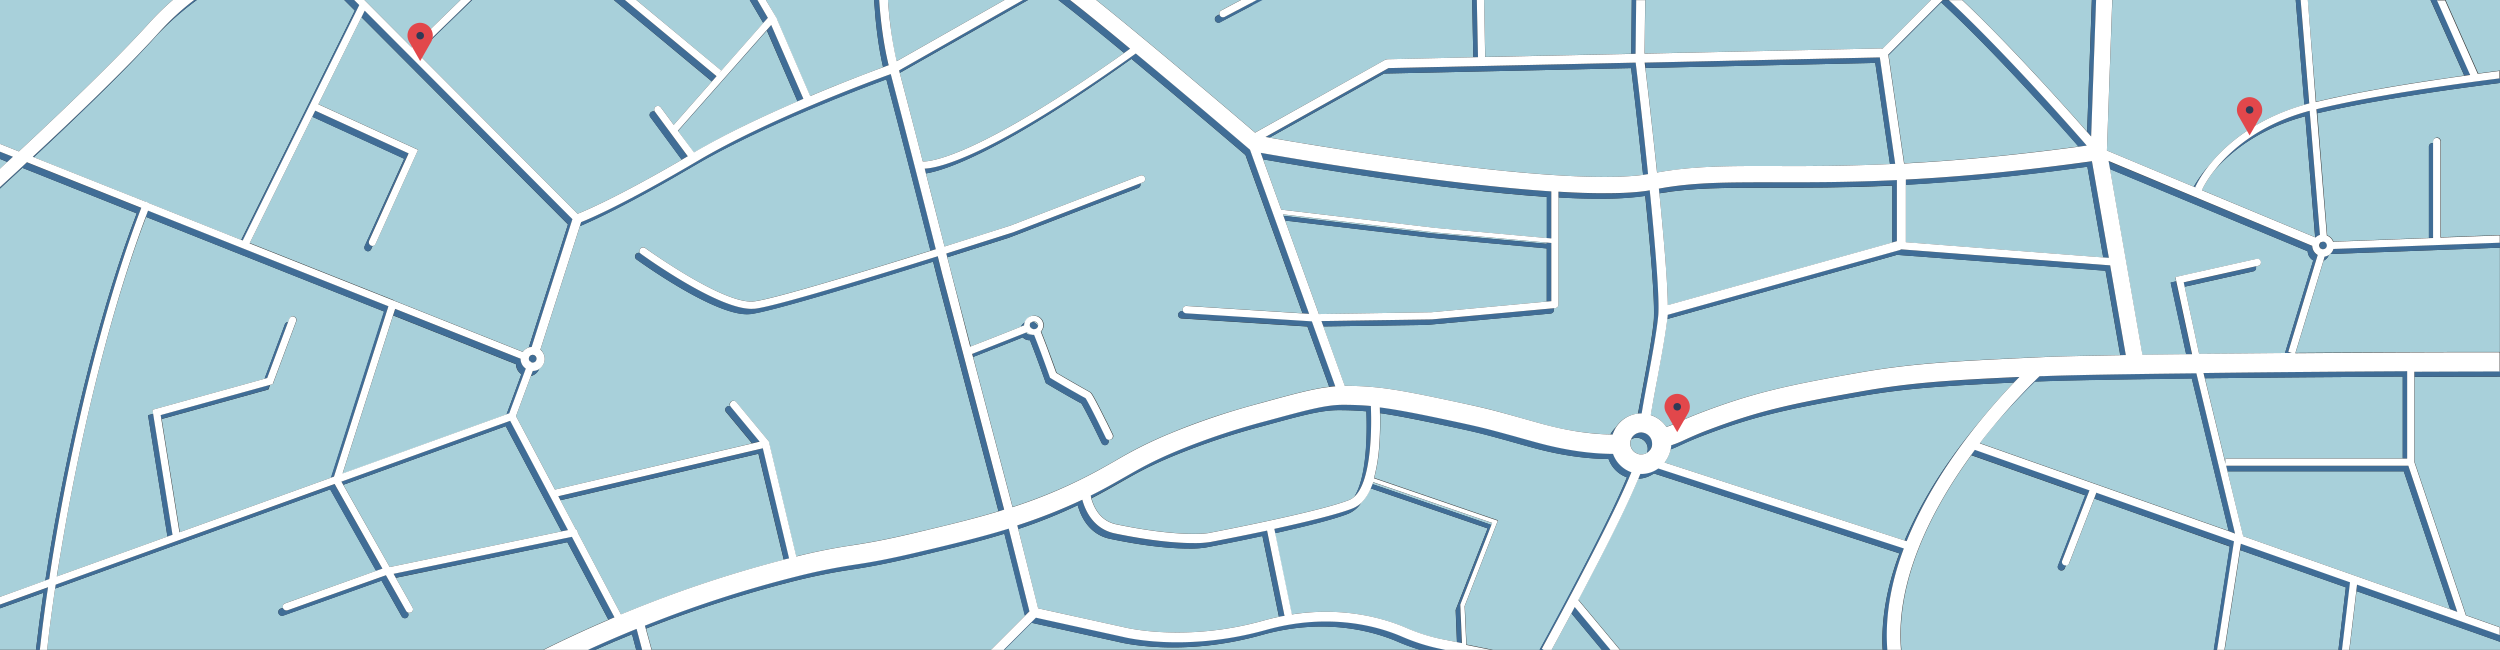 <svg id="Vrstva_1" data-name="Vrstva 1" xmlns="http://www.w3.org/2000/svg" viewBox="0 0 1920 499.1"><rect x="0" y="0" width="1920" height="499.1" fill="#333333" stroke="none"/><defs><style>.cls-1{fill:#a8d0da;}.cls-2{fill:#406d96;}.cls-3{fill:#fff;}.cls-4{fill:#e2474b;}.cls-5{fill:#2f3a56;}</style></defs><title>Kreslicí plátno 1</title><path class="cls-1" d="M1360.1,144.2c-34.6,0-60.3-.1-85.7,4.3,3.4,33.9,6.3,67.8,6.5,85.9l172.4-48.1V142.6C1415.8,144.3,1385.7,144.2,1360.1,144.2Z"/><path class="cls-1" d="M1490.8,1.8l-40.4,40.5a.37.37,0,0,0,.1.3l12,82.8c36.7-1.9,80.5-5.7,133.9-12.9C1570.2,82.8,1526.1,34.4,1490.8,1.8Z"/><path class="cls-1" d="M1456.6,195.7a4.18,4.18,0,0,1-1,.4L1280.4,245c-1.4,12.2-4.5,28.9-7.5,45.1-1.8,9.8-3.7,19.8-5.2,28.6a23.66,23.66,0,0,1,12,9.1c2.7-.9,4.9-1.9,6.7-2.6,7-3.2,13.4-5.9,19.4-8.2,39.3-15,64.9-20.8,122-30.9,42.8-7.5,77.6-9.1,140.7-11.9,11.5-.5,32.8-1,59.8-1.5L1617,207.9Z"/><path class="cls-1" d="M1770.4,89.3c-35.6,9.5-57.2,27.3-69.4,41.2a83,83,0,0,0-10,15.5l87,36.2Z"/><path class="cls-1" d="M1892.5,58,1866.6,0h-94.3l6.5,78.1C1811.9,70.1,1855.9,63.1,1892.5,58Z"/><path class="cls-1" d="M1684.8,143.4a103.07,103.07,0,0,1,11.9-16.5,107,107,0,0,1,8.2-9.2c11.8-12.1,32.4-28,64.9-37.2L1763.1,0H1622.3l-4.2,115.6Z"/><path class="cls-1" d="M33.4,455.2,0,467.2V499H27.6C29.2,485.2,31.1,470.6,33.4,455.2Z"/><path class="cls-1" d="M1772.3,193l-151.9-63.2,24.9,142.7c10.6-.1,21.9-.3,33.7-.4l-11.9-55,4.2-1-.7-3.2,5.4-1.3,56.8-12.7a2.77,2.77,0,1,1,1.2,5.4l-1.6.3c.1.2.1.3.2.5a2.76,2.76,0,0,1-2.1,3.3l-52.7,11.8,11.1,51.6,66-.6,21.7-71.2A8.57,8.57,0,0,1,1772.3,193Z"/><path class="cls-1" d="M1854.4,354.7,1894,472.5l26,9.2V289.3c-17,0-39.7.1-65.6.2Z"/><path class="cls-1" d="M1262.1,338a8.71,8.71,0,0,0-4.2-1.7,2.77,2.77,0,0,0-.9-.1,8.81,8.81,0,0,0-1.7.2c-.5.1-.9.3-1.3.4a5.39,5.39,0,0,0-1.3.7,7.65,7.65,0,0,0-.6,3,8.66,8.66,0,0,0,3.7,7,12.44,12.44,0,0,0,2,1,7.63,7.63,0,0,0,2.7.5,9.33,9.33,0,0,0,4.4-1.2,8.15,8.15,0,0,0,.6-3.1A8.52,8.52,0,0,0,1262.1,338Z"/><path class="cls-1" d="M1788.6,195.7a7.89,7.89,0,0,1-4.1,4.5L1763,271c60.6-.5,120.5-.8,156.9-.7V190.2l-130.6,4.9C1789.2,195.4,1788.9,195.5,1788.6,195.7Z"/><path class="cls-1" d="M1458.4,425.9l.3-.9-188.5-61.4a23.07,23.07,0,0,1-12.1,4.1c-5.2,12.5-14.4,32-30.1,62.6-5.4,10.4-10.8,20.8-15.8,30.2l32.1,38.5h201.5C1444.7,476,1448.9,451.5,1458.4,425.9Z"/><path class="cls-1" d="M457.1,499.1h31.5l-3.2-12C475.9,490.9,466.5,494.9,457.1,499.1Z"/><path class="cls-1" d="M435.7,416.4,304,443.8l12.8,22.7a2.79,2.79,0,0,1-1,3.8,3.53,3.53,0,0,1-1.4.3,3.08,3.08,0,0,1-1.3-.3l.2.4a2.79,2.79,0,0,1-1,3.8,3.53,3.53,0,0,1-1.4.3,2.69,2.69,0,0,1-2.4-1.4L293,445.9c-.1.1-.1.1-.3.1l-75.3,26.8a2.77,2.77,0,0,1-.9.1,2.8,2.8,0,0,1-2.6-1.9,2.71,2.71,0,0,1,1.7-3.6l1.8-.6a2.68,2.68,0,0,1,1.7-3.5l69.8-24.9-35.3-62.6L42.3,452c-2.4,16.5-4.5,32.3-6.1,47H417.3c16.4-8.2,33.1-15.9,49.9-23.1Z"/><path class="cls-1" d="M1249.5,366.6a23.18,23.18,0,0,1-14.1-14.1c-16.2-.1-35.9-2.5-59.1-8.9-6.5-1.8-12-3.3-16.5-4.6-21.5-6-24.9-6.9-49-12-23.3-4.9-38.3-7.9-50.8-9.7a252.75,252.75,0,0,1-.6,25.3,133.39,133.39,0,0,1-4,24.4l95.1,32.6L1125,465.2l1.3,29.8,20.4,4.1h35.8c5.1-9.2,20.7-37.8,36-67.7C1235.5,398.5,1244.6,378.6,1249.5,366.6Z"/><path class="cls-1" d="M771.4,409.9c-21.2,6.5-43.5,11.8-69.3,18-24.7,5.8-36.8,7.8-48.5,9.6a460,460,0,0,0-45.4,9.2,932.48,932.48,0,0,0-109.8,35.2c-.8.3-1.5.6-2.2.9l4.4,16.2H761.1l26.2-26.2Z"/><path class="cls-1" d="M968.9,487.7c-61.6,17.3-107.6,5.9-110.4,5.2l-66.3-14.6L771.5,499h319a161.94,161.94,0,0,1-16.8-6.1C1055.6,485.1,1017.8,473.9,968.9,487.7Z"/><path class="cls-1" d="M1191.6,499.1h38.6L1206.8,471C1199.6,484.3,1194,494.7,1191.6,499.1Z"/><polygon class="cls-1" points="1804.4 499.1 1920 499.1 1920 492.9 1809.8 454 1804.4 499.1"/><path class="cls-1" d="M1608.4,382.9l-19.1,49.3c-.1.2-.1.4-.3.6a2.68,2.68,0,0,1-2.3,1.2l-.9,2.4c-.1.2-.1.4-.3.6a2.8,2.8,0,0,1-3.3,1,2.73,2.73,0,0,1-1.6-3.6l20.9-53.9-87.6-30.9c-1.3,1.9-2.7,3.7-4,5.7-25.5,36.3-54.3,90.3-49.6,143.9h239.9l12.3-79.4Z"/><polygon class="cls-1" points="1720.5 422.5 1708.6 499.1 1795.9 499.1 1801.6 451.1 1720.5 422.5"/><path class="cls-1" d="M790.6,257.1a3.19,3.19,0,0,0,1.4-.3,7.53,7.53,0,0,1-3-1.8,5.36,5.36,0,0,0-1.1.5A3,3,0,0,0,790.6,257.1Z"/><path class="cls-1" d="M868.9,45.2c-99.8,71.3-142.4,85.4-157.8,88,5.6,21.7,10.7,41.8,14.3,56.1,28-8.8,49.2-15.6,50.7-16.1l99.5-38.3a2.79,2.79,0,1,1,2,5.2l-1.8.7a2.78,2.78,0,0,1-1.6,3.5l-99.7,38.4c-2.3.7-21.4,6.8-46.9,14.9,2.1,8.4,3.4,13.5,3.5,13.7l14.4,54.8c12.5-4.9,28.7-11.3,38.6-15.2a8.06,8.06,0,0,1,3.2-3.4,7.45,7.45,0,0,1,7-5.1,7.34,7.34,0,0,1,7.3,7.3,7.64,7.64,0,0,1-1.9,4.9c1.2,3.1,2.9,7.3,5.2,13.5,2.9,7.7,5.7,15.5,6.6,18.1,5.9,3.6,14.3,8.3,19.8,11.5,5.4,3,6.1,3.4,6.4,3.7.6.4,1.8,1.4,12.4,22.8a.1.1,0,0,1,.1.1l4.6,9.4a2.82,2.82,0,0,1-2.6,4,2.66,2.66,0,0,1-1.2-.3l.2.5a2.82,2.82,0,0,1-2.6,4,3,3,0,0,1-2.5-1.5l-4.6-9.4c-4.5-9.2-9.7-19.2-11-21.1-.8-.5-3.1-1.7-5.6-3.1-5.9-3.3-14.8-8.4-20.9-12.1l-.8-.5-.3-.9c-4.2-11.8-9-24.8-11.9-32h-.4a7.26,7.26,0,0,1-5.2-2.2c-5.8,2.4-16.9,6.7-38,15l30.3,115.2A390.47,390.47,0,0,0,830,368.1c11.1-5.5,18.9-10,26.5-14.3a308.84,308.84,0,0,1,43-21.4c29.3-12.2,53.7-18.9,69.9-23.3,24-6.6,38.8-10.6,51.4-12.1l-16.7-46.2-96.7-6.2a2.75,2.75,0,0,1,.3-5.5l1,.1a2.54,2.54,0,0,1-.4-1.7,2.85,2.85,0,0,1,2.9-2.6l89.1,5.7L956.5,119.1C955.4,118.1,910.9,80.1,868.9,45.2Z"/><path class="cls-1" d="M793.3,252.8a2.83,2.83,0,0,0-1.8-1.6l-.3-.1A3.2,3.2,0,0,0,793.3,252.8Z"/><path class="cls-1" d="M797.1,250.6a2.77,2.77,0,0,0,.1-.9v-.2c-1-2-1.6-2.2-2.3-2.4l-1.3-.4-.6.4A6.8,6.8,0,0,1,797.1,250.6Z"/><polygon class="cls-1" points="1187.9 187.3 1187.9 187.3 1187.9 186.3 1102.1 178.5 985.3 164.6 985.7 165.8 1099 179.2 1187.9 187.3"/><path class="cls-1" d="M857.4,402.6c49.4,10.3,70.5,6.8,70.8,6.7,8.8-1.7,86.1-16.6,108.3-25.5a12.37,12.37,0,0,0,3.7-2.4c9.3-14.5,10-46.8,9.2-65.5-6.9-.6-13.5-.9-21.1-.9h-.2c-13.6,0-28.6,4.1-58.4,12.3A542.28,542.28,0,0,0,901.6,350c-19.8,8.2-29.7,14-41.3,20.6-6.5,3.7-13.2,7.6-22,12.1C840.3,390.1,845.3,400.1,857.4,402.6Z"/><path class="cls-1" d="M1444,37.2a5.84,5.84,0,0,1,1.9.2L1483,0H1263.6l-.5,41.1Z"/><path class="cls-1" d="M1603.1,128c-55.7,7.7-101.3,11.8-139.4,13.9v44.2l151.6,11.7Z"/><path class="cls-1" d="M1062.9,56.5,975,105.7c43.8,7.7,221.3,37.3,286.9,28.6-4.3-41-8.7-78-9.2-82Z"/><path class="cls-1" d="M1262.5,292.9c3.1-16.7,6.3-33.9,7.5-46,1.3-12.8-2.3-54.8-6.5-96.5a230.38,230.38,0,0,1-34.8,2.2c-9.9,0-20.6-.3-31.8-1v82.2a2.74,2.74,0,0,1-2.5,2.8l-1,.1V238a2.74,2.74,0,0,1-2.5,2.8l-94.7,8.7h-.2l-79.7,1.2,16.4,45.6c26,.1,42.1,3.1,84.4,12.1,24.7,5.2,28,6.1,49.9,12.3,4.6,1.3,9.9,2.8,16.4,4.6a222.34,222.34,0,0,0,53.3,8.4,23.83,23.83,0,0,1,4.3-5.6,23.15,23.15,0,0,1,16.9-10.4C1259.4,310,1260.9,301.5,1262.5,292.9Z"/><path class="cls-1" d="M1903.3,56.4c5.9-.8,11.4-1.5,16.7-2.2V0h-41.8l25,56.2A.35.35,0,0,0,1903.3,56.4Z"/><path class="cls-1" d="M1545.2,38.1c23.2,24.3,44.9,48.5,57.7,63L1606.5,0h-99.4C1518.4,10.7,1531.1,23.5,1545.2,38.1Z"/><path class="cls-1" d="M1565.7,292.9c-1,.1-2,.1-2.9.1-5.8,5.6-18.1,17.9-32.2,34.6-3.3,4-6.7,8.3-10.1,12.7l191.1,67.4-28.3-117.1C1629.8,291.3,1584.4,292.1,1565.7,292.9Z"/><path class="cls-1" d="M1781.7,189.9c0,.1.1.1.1.2a2.55,2.55,0,0,0,1.5,1.2,2.7,2.7,0,0,0-.7-.8A4.7,4.7,0,0,0,1781.7,189.9Z"/><path class="cls-1" d="M1787.3,180.7a8.13,8.13,0,0,1,4.8,4.8l73.3-2.8V112.6a2.86,2.86,0,0,1,2.8-2.8,1.7,1.7,0,0,1,.7.1v-1.5a2.8,2.8,0,1,1,5.6,0v73.8l45.6-1.7V63.7c-38.7,4.9-97.8,13.3-140.4,23.3Z"/><path class="cls-1" d="M1693.4,290.5l15.9,65.6v-4h136V289.2C1798.5,289.5,1743.1,290,1693.4,290.5Z"/><polygon class="cls-1" points="1710.7 362 1722.7 411.8 1881.7 467.9 1846.1 362 1710.7 362"/><polygon class="cls-1" points="1187.9 190.8 1098.6 182.6 987 169.4 1012.9 241.2 1099.3 239.8 1187.9 231.6 1187.9 190.8"/><path class="cls-1" d="M39,419.6c16.3-95.8,40.3-188.8,66-255.7l-87.8-35C10.7,135,4.8,140.4,0,144.8V458.4l34.8-12.5C36.1,437.3,37.5,428.6,39,419.6Z"/><path class="cls-1" d="M1522.8,320.7c8.9-10.8,17.2-19.9,23.9-26.9-54.6,2.5-83.7,4.5-119.8,10.8-57,10-80.9,15.5-119.4,30.1-5.7,2.2-11.8,4.7-18.5,7.9-1.6.7-3.6,1.6-6,2.5a24.1,24.1,0,0,1-4.7,10.1l184.4,59.9a338.73,338.73,0,0,1,35.1-62C1506.3,341,1514.9,330.2,1522.8,320.7Z"/><path class="cls-1" d="M0,122.1v7.5c1.8-1.6,3.7-3.4,5.7-5.2Z"/><path class="cls-1" d="M115.2,17A190.14,190.14,0,0,1,132.7,0H0V110.5l14.5,5.8C44.6,88.3,89,46.1,115.2,17Z"/><polygon class="cls-1" points="353.7 0 279.9 0 316.2 36.4 353.7 0"/><polygon class="cls-1" points="552.1 56.4 586.2 17.7 575.8 0 488.7 0 553.9 54.2 552.1 56.4"/><polygon class="cls-1" points="1252.8 41.3 1253.2 0 1139.8 0 1140.7 43.7 1252.8 41.3"/><path class="cls-1" d="M771.4,0H681.9c1.2,16.2,3.2,32.4,6.7,47Z"/><path class="cls-1" d="M1263.7,52.2c1.5,12.5,5.3,45.1,9,80.3,27.6-5.1,55.7-5.1,90.9-5,24.3.1,52.8.1,87.9-1.5l-11.3-77.7Z"/><path class="cls-1" d="M925.9,420.5a78.12,78.12,0,0,1-12.8.8c-11.6,0-31.3-1.3-60.7-7.5-14.9-3.1-21.9-15.5-24.7-25.8A385.26,385.26,0,0,1,782,406.3l15.2,60.9,66.3,14.6c.5.1,46.6,11.7,106.8-5.2,4-1.1,8-2.1,11.9-2.9l-12.7-62.1C949.9,415.9,932.2,419.3,925.9,420.5Z"/><path class="cls-1" d="M612.5,77.9,588.9,23.4l-68.2,77.2,12.2,16.6C557.3,102.8,586.4,89.1,612.5,77.9Z"/><path class="cls-1" d="M302.7,230.8a4.88,4.88,0,0,1,.7.3l98.2,39.1a9.06,9.06,0,0,1,4.5-3.4l30.1-94.4L277.6,13.2,244.5,80l76.6,35-32.6,72.1a2.86,2.86,0,0,1-2.3,1.7l-1.1,2.5a2.83,2.83,0,0,1-2.5,1.7,2.28,2.28,0,0,1-1.1-.3,2.83,2.83,0,0,1-1.4-3.7l30.3-67.1L239.8,89.6l-48,97,110.6,43.9C302.5,230.7,302.5,230.7,302.7,230.8Z"/><path class="cls-1" d="M418.1,273.6a9.27,9.27,0,0,1-4,9.7,10.93,10.93,0,0,1-.8,1.5,9.1,9.1,0,0,1-5.6,4l-11.4,30.8L426.2,376l151.3-35.5-19.9-24a2.81,2.81,0,0,1,.3-3.9,2.74,2.74,0,0,1,3.1-.3,2.73,2.73,0,0,1,.4-3.9,2.81,2.81,0,0,1,3.9.3l25,30.2,21.1,88.4c21-5.1,31.8-6.8,43.1-8.6,11.5-1.8,23.3-3.7,47.4-9.4,24.7-5.8,45.4-10.8,64.9-16.7L720.7,217.1c-.1-.2-1.6-6.3-4.1-16.2-52.9,16.6-125.1,38.6-140.5,40.3a21.75,21.75,0,0,1-2.6.1c-26.4,0-82.2-40.3-84.7-42.1a2.74,2.74,0,0,1-.6-3.9,2.78,2.78,0,0,1,3.6-.8,2.85,2.85,0,0,1-.1-3.4,2.74,2.74,0,0,1,3.9-.6c.6.5,60.3,43.6,83.4,40.9,14.4-1.6,83.2-22.5,135.6-38.9-8.1-32-22.6-88.8-33.9-131.6-17.3,6.3-94.6,35-148.3,66.7-50.4,29.7-77.4,42-87,46l-30.3,94.7A10.82,10.82,0,0,1,418.1,273.6Z"/><path class="cls-1" d="M596.5,14.6l25.6,59.2c24.6-10.4,45.7-18.3,56.1-22.2-3.7-16.1-5.8-33.9-6.9-51.6H588.2l8.4,14.4Z"/><path class="cls-1" d="M1053.9,371.8l91.5,31.4.6-1.5-91.6-31.3A5.78,5.78,0,0,0,1053.9,371.8Z"/><polygon class="cls-1" points="263.7 372.3 299.3 435.5 431.2 408.1 388.4 327.3 263.7 372.3"/><path class="cls-1" d="M396.5,281.7a12.25,12.25,0,0,1-.2-1.9l-94.4-37.5L263.1,363.8,389,318.3l11.4-30.9A9.28,9.28,0,0,1,396.5,281.7Z"/><path class="cls-1" d="M443.6,164.2c5.7-2.3,30.6-12.8,80-41.5L499.5,90a2.66,2.66,0,0,1,.6-3.9,2.79,2.79,0,0,1,2.9-.3h0a2.79,2.79,0,0,1,4.5-3.3l9.9,13.4,29.3-33.3L471.4,0H362.6l-42,40.8Z"/><path class="cls-1" d="M708.7,124c1.9.1,11-.2,32.5-9.5,21.3-9.2,59.5-29.5,122.1-73.8C844,24.6,825.6,9.8,812.8,0H789.5L691,56C696.5,76.9,702.8,101,708.7,124Z"/><path class="cls-1" d="M113.7,318.9l4-1.1-.5-3.1,86-23.8,15.6-41.8a2.71,2.71,0,0,1,2.6-1.8l.9-2.4a2.79,2.79,0,1,1,5.2,2l-17.9,48-2.1.6-1.3,3.6-82,22.7,13.9,86.9,116.3-41.9,40.7-127.5L112.2,166.6C87,232.8,63.9,323.2,48,416.4c-1.5,8.9-3,17.7-4.3,26.3l84.9-30.6Z"/><path class="cls-1" d="M582.4,348.5l-152,35.7,11.9,22.4a2.53,2.53,0,0,1,1.4,1.9,2,2,0,0,1,.1.8l33.1,62.6c6.4-2.6,12.9-5.3,19.4-7.8a918.53,918.53,0,0,1,105.6-34.2l-20.1-84.1Z"/><path class="cls-1" d="M406.4,276.8a3.05,3.05,0,0,0,1.9,1.6A3.33,3.33,0,0,0,406.4,276.8Z"/><path class="cls-1" d="M119.4,28.2C95.2,55.1,55.7,93,25.9,120.8l86.2,34.3a3.55,3.55,0,0,1,1,.2,2.36,2.36,0,0,1,.9.6l71.2,28.4L272.5,8.1,264.4,0H151.1A222.39,222.39,0,0,0,119.4,28.2Z"/><path class="cls-1" d="M1142.5,405.8,1052.6,375a34.4,34.4,0,0,1-7.2,11.1,21.8,21.8,0,0,1-9.9,8.4c-11,4.4-34,10-56.4,15l12.8,62.4c40.5-6.3,71.7,3.3,87.9,10.3a131,131,0,0,0,27.1,8.6l12,2.4-1-24.7Z"/><path class="cls-1" d="M970.1,122.4,984,161l118.5,14.1,85.5,7.8V151.3C1107.9,145.8,1003.7,128.3,970.1,122.4Z"/><polygon class="cls-1" points="1122.6 494 1122.7 494 1121.6 469 1121.5 469.3 1122.6 494"/><path class="cls-1" d="M1063.1,46.3a5.21,5.21,0,0,1,3-.8l65.4-1.5-.9-44H965l-4.1,2.2.8,1.9L937,17.1a2.08,2.08,0,0,1-1.3.3,2.51,2.51,0,0,1-2.4-1.5,2.83,2.83,0,0,1,1.2-3.8l2.1-1.1A2.82,2.82,0,0,1,938,7.9l15.1-8H841.9c41.3,33.1,104.9,87.2,122,101.9Z"/><path class="cls-2" d="M27.6,499.1h3c1.7-15,3.7-31.1,6.3-48L0,464.3v2.9l33.4-12C31.1,470.6,29.2,485.2,27.6,499.1Z"/><path class="cls-2" d="M901.5,350a542.28,542.28,0,0,1,68.1-22.7c29.8-8.1,44.8-12.3,58.4-12.3h.2c7.6,0,14.2.3,21.1.9.8,18.7,0,51-9.2,65.5,12.5-11.2,13.6-48.8,12.7-69.7-6.9-.6-13.5-.9-21.1-.9h-.2c-13.6,0-28.6,4.1-58.4,12.3A542.28,542.28,0,0,0,905,345.8c-19.8,8.2-29.7,14-41.3,20.6-7.5,4.2-15.1,8.7-26,14.1.2.7.3,1.4.5,2.1,8.9-4.5,15.5-8.4,22-12.1C871.8,364,881.7,358.2,901.5,350Z"/><path class="cls-2" d="M1615.3,197.8l4.3.3-13-74.2c-57.5,7.9-104,12-142.9,14.1v4c38.2-2.1,83.7-6.2,139.4-13.9Z"/><path class="cls-2" d="M904.8,241.6a2.66,2.66,0,0,0,2.6,2.9l96.7,6.2,16.7,46.2c1.6-.2,3.2-.4,4.8-.5l-18-49.9-96.7-6.2a2.33,2.33,0,0,1-2.1-1.3l-1-.1A3,3,0,0,0,904.8,241.6Z"/><path class="cls-2" d="M1187.9,151.2v31.6l3.5.3V147c-84.8-5.6-197-25-223.1-29.7l1.8,5.1C1003.7,128.3,1107.9,145.8,1187.9,151.2Z"/><path class="cls-2" d="M1062.9,56.5l189.8-4.2c.5,4,4.9,41,9.2,82l3.9-.6c-4.4-42.4-9.1-81.5-9.5-85.6l-189.8,4.2L972,105.2c.9.2,1.9.3,3,.5Z"/><path class="cls-2" d="M790.6,261.3h.4c2.9,7.2,7.7,20.1,11.9,32l.3.9.8.5c6.1,3.7,15,8.8,20.9,12.1,2.4,1.4,4.7,2.6,5.6,3.1,1.3,1.9,6.5,11.9,11,21.1l4.6,9.4a2.75,2.75,0,0,0,2.5,1.5,3.45,3.45,0,0,0,1.3-.3,2.85,2.85,0,0,0,1.3-3.7l-.2-.5a3.74,3.74,0,0,1-1.3-1.2l-4.6-9.4c-4.5-9.2-9.7-19.2-11-21.1-.8-.5-3.1-1.7-5.6-3.1-5.9-3.3-14.8-8.4-20.9-12.1l-.8-.5-.3-.9c-4.2-11.8-9-24.8-11.9-32h-.4a7.61,7.61,0,0,1-2.1-.3,3.22,3.22,0,0,1-4.2-1.4c-6.5,2.6-18.6,7.4-41,16.2l.7,2.5c21-8.3,32.2-12.7,38-15A6.86,6.86,0,0,0,790.6,261.3Z"/><path class="cls-2" d="M939.3,13.3a2.61,2.61,0,0,1-2.4-1.5,1.45,1.45,0,0,1-.2-.7l-2.1,1.1a2.81,2.81,0,0,0-1.2,3.8,2.71,2.71,0,0,0,2.4,1.5,3.08,3.08,0,0,0,1.3-.3L969.6,0h-4.4L940.6,12.9A2.2,2.2,0,0,1,939.3,13.3Z"/><path class="cls-2" d="M793.3,252.8a2.2,2.2,0,0,0,.8.1,3.34,3.34,0,0,0,3.1-2.3,7.45,7.45,0,0,0-4.1-3.5l-.4.3a8.66,8.66,0,0,1-1.2.5,3.08,3.08,0,0,0-.6,1.9,2.82,2.82,0,0,0,.4,1.5l.3.1C792.1,251.4,792.5,251.6,793.3,252.8Zm2.2-.6c-.2.1-.3.1-.5.2C795.3,252.3,795.4,252.2,795.5,252.2Z"/><polygon class="cls-2" points="1187.9 190.8 1187.9 231.6 1191.4 231.3 1191.4 186.6 1187.9 186.3 1187.9 187.3 1187.9 187.3 1099 179.2 985.7 165.8 987 169.4 1098.6 182.6 1187.9 190.8"/><path class="cls-2" d="M874.2,144.3a2.74,2.74,0,0,0,1.6-3.5l-97.9,37.7c-2.4.8-23.5,7.5-51.1,16.2.3,1,.5,1.9.7,2.9,25.5-8.1,44.6-14.2,46.9-14.9Z"/><path class="cls-2" d="M784,250.9c1-.4,2-.8,2.8-1.1a6.2,6.2,0,0,1,.4-2.3A8.06,8.06,0,0,0,784,250.9Z"/><path class="cls-2" d="M868.9,45.2c42,34.8,86.5,72.9,87.7,73.9l43.8,121.5,5.1.3-45.4-126c-1.2-1-45.7-39.1-87.7-73.9-111.8,79.9-151.8,88-162.2,88.5.3,1.2.6,2.5.9,3.7C726.5,130.7,769.1,116.5,868.9,45.2Z"/><path class="cls-2" d="M1773.4,79.4,1766.9,0h-3.8l6.6,80.5C1770.9,80.1,1772.2,79.8,1773.4,79.4Z"/><path class="cls-2" d="M1772.3,193a8.47,8.47,0,0,0,4.2,7l-21.7,71.2h5.2l-2.7-.9,22.6-74.4a8.47,8.47,0,0,1-4.2-7l-156.5-65.1,1.1,6.1Z"/><path class="cls-2" d="M213.9,471.1a2.9,2.9,0,0,0,2.6,1.9c.3,0,.6-.1.9-.1l75.3-26.8a.37.37,0,0,1,.3-.1l15.5,27.4a2.81,2.81,0,0,0,2.4,1.4,3.53,3.53,0,0,0,1.4-.3,2.77,2.77,0,0,0,1-3.8l-.2-.4a2.54,2.54,0,0,1-1.2-1.1l-15.5-27.4c-.1.1-.1.1-.3.1l-75.3,26.8a2.77,2.77,0,0,1-.9.1,2.8,2.8,0,0,1-2.6-1.9h0l-1.8.6A2.73,2.73,0,0,0,213.9,471.1Z"/><path class="cls-2" d="M1897.5,57.3,1872,0h-5.3l25.9,58C1894.2,57.8,1895.9,57.6,1897.5,57.3Z"/><path class="cls-2" d="M1788.6,195.7a6.8,6.8,0,0,1-3.1,1.1l-1,3.4A7.89,7.89,0,0,0,1788.6,195.7Z"/><path class="cls-2" d="M1678.9,272h4.4l-12.1-56-4.2,1Z"/><path class="cls-2" d="M288.8,438.5l4.9-1.7-36.7-65L42.8,448.9c-.2,1-.3,2.1-.5,3.1l211.2-76.1Z"/><path class="cls-2" d="M1854.4,285.3v4.1c25.9-.1,48.6-.2,65.6-.2V285c-18,0-41.7.1-68.4.2h2.8Z"/><polygon class="cls-2" points="1809.8 454 1920 492.9 1920 487.5 1810.4 448.8 1809.8 454"/><path class="cls-2" d="M1732.6,205.1c0-.2-.1-.3-.2-.5l-55.3,12.3h-.1l.7,3.3,52.7-11.8A2.59,2.59,0,0,0,1732.6,205.1Z"/><polygon class="cls-2" points="1135.1 43.9 1134.2 0 1130.6 0 1131.5 44 1135.1 43.9"/><path class="cls-2" d="M1770.4,89.3l7.7,93,.3.1a9.44,9.44,0,0,1,3.3-2l-7.9-95.3c-39.3,10.5-61.5,31.1-72.8,45.4C1713.2,116.6,1734.8,98.9,1770.4,89.3Z"/><path class="cls-2" d="M1688.5,145l-2.6-1.1c.2-.4,3.2-7.4,10.8-17a107.78,107.78,0,0,0-11.9,16.5Z"/><path class="cls-2" d="M1440.2,48.3l11.3,77.7c1.4-.1,2.7-.1,4.1-.2l-11.8-81.7-180.4,4c.1.9.3,2.3.5,4.1Z"/><path class="cls-2" d="M1450.4,42.4l40.4-40.5c35.2,32.5,79.4,80.9,105.5,110.8l6.4-.9C1577.6,83,1532.9,33.8,1496.8.1H1492l-41.7,41.8A4.33,4.33,0,0,1,1450.4,42.4Z"/><path class="cls-2" d="M1280.6,243.5a7.72,7.72,0,0,1-.2,1.5l175.2-48.9a4.18,4.18,0,0,0,1-.4L1617.1,208l11.3,64.8c1.4,0,2.8,0,4.2-.1l-12-68.9-160.5-12.3a4.18,4.18,0,0,1-1,.4l-178.4,49.8A10.87,10.87,0,0,1,1280.6,243.5Z"/><path class="cls-2" d="M1363.6,140c-36.4,0-62.9-.1-89.6,4.9.1,1.2.2,2.3.4,3.5,25.4-4.3,51.1-4.3,85.7-4.3,25.6,0,55.6.1,93.2-1.7v43.7l3.5-1V138.2C1419.2,140.1,1389.2,140,1363.6,140Z"/><path class="cls-2" d="M1789.4,195.1l130.6-4.9v-4L1792.3,191A7.59,7.59,0,0,1,1789.4,195.1Z"/><path class="cls-2" d="M1052.6,375l89.9,30.8L1118,468.5l1,24.7,3.5.7-1-24.7.1-.3-.2-4.6,23.9-61.2-91.5-31.4A25.32,25.32,0,0,1,1052.6,375Z"/><path class="cls-2" d="M1238.5,333.7a19.33,19.33,0,0,1,2.7-5.6,21.44,21.44,0,0,0-4.3,5.6Z"/><path class="cls-2" d="M1045.4,386.1a18.7,18.7,0,0,1-6.4,4.2c-11.6,4.7-36.9,10.7-60.5,15.9l.7,3.3c22.4-4.9,45.4-10.6,56.4-15A22.32,22.32,0,0,0,1045.4,386.1Z"/><path class="cls-2" d="M1096.2,249.5l94.7-8.7a2.67,2.67,0,0,0,2.5-2.8v-1.3l-93.7,8.6h-.2l-84.6,1.3,1.5,4.1,79.7-1.2Z"/><path class="cls-2" d="M1263.6,150.5c4.2,41.7,7.7,83.7,6.5,96.5-1.2,12-4.4,29.2-7.5,46-1.6,8.6-3.2,17-4.5,24.7a20.08,20.08,0,0,1,2.5-.1h.3c1.4-8.8,3.3-18.7,5.2-28.8,3.1-16.7,6.3-33.9,7.5-46,1.3-12.8-2.3-54.8-6.5-96.5a230.38,230.38,0,0,1-34.8,2.2c-10.9,0-22.8-.4-35.3-1.2v4.4c11.3.6,22,1,31.8,1C1242.3,152.6,1254.1,152,1263.6,150.5Z"/><path class="cls-2" d="M558,312.5a2.72,2.72,0,0,0-.3,3.9l19.9,24,5.8-1.4-22.2-26.8h0A3.06,3.06,0,0,0,558,312.5Z"/><path class="cls-2" d="M488.3,195.4a2.83,2.83,0,0,0,.6,3.9c2.4,1.7,58.3,42.1,84.7,42.1.9,0,1.7-.1,2.6-.1,15.4-1.7,87.6-23.7,140.5-40.3,2.5,10,4,16,4.1,16.2l46.1,175.5c1.4-.4,2.8-.9,4.2-1.3L724.2,213c-.1-.2-1.6-6.3-4.1-16.2C667.2,213.3,595,235.3,579.6,237a21.75,21.75,0,0,1-2.6.1c-26.4,0-82.2-40.3-84.7-42.1-.2-.2-.4-.3-.6-.5A2.61,2.61,0,0,0,488.3,195.4Z"/><path class="cls-2" d="M929.4,416.3a78.12,78.12,0,0,1-12.8.8c-11.6,0-31.3-1.3-60.7-7.5-14.9-3.1-21.9-15.5-24.7-25.8a412.41,412.41,0,0,1-49.9,19.7l.7,2.8A403.08,403.08,0,0,0,827.7,388c2.8,10.3,9.8,22.6,24.7,25.8,29.3,6.1,49.1,7.5,60.7,7.5a78.12,78.12,0,0,0,12.8-.8c6.3-1.2,24-4.6,43.7-8.8l12.7,62.1c1.4-.3,2.8-.6,4.2-.8L973,407.4C953.3,411.7,935.7,415.1,929.4,416.3Z"/><path class="cls-2" d="M1307.5,334.7c38.5-14.6,62.4-20.1,119.4-30.1,36.2-6.4,65.3-8.3,119.8-10.8,1.4-1.5,2.8-2.9,4.1-4.2-54.9,2.5-84.1,4.5-120.4,10.9-57,10-80.9,15.5-119.4,30.1-5.7,2.2-11.8,4.7-18.5,7.9-2.3,1-5.3,2.3-9.1,3.6a29.09,29.09,0,0,1-.4,3.1,64.9,64.9,0,0,0,6-2.5C1295.8,339.5,1301.8,336.9,1307.5,334.7Z"/><path class="cls-2" d="M1693.4,290.5c49.8-.5,105.1-1,151.9-1.3v62.9h3.5V289.4h0V285c-48.1.3-105.4.8-156.3,1.3Z"/><path class="cls-2" d="M1781.7,189.9a4.05,4.05,0,0,1,.9.5,2.7,2.7,0,0,1,.7.8,1.48,1.48,0,0,0,.7.1h.3a3.55,3.55,0,0,0,1-.2,2.93,2.93,0,0,0,1.9-2.7,2.87,2.87,0,0,0-1-2.2,3.33,3.33,0,0,0-1-.6,2.49,2.49,0,0,0-.8-.1,2.79,2.79,0,0,0-2,.8,4,4,0,0,0-.9,2.2A1.7,1.7,0,0,0,1781.7,189.9Z"/><polygon class="cls-2" points="1710.7 362 1846.1 362 1881.7 467.9 1887.2 469.9 1849.6 357.8 1709.6 357.8 1710.7 362"/><path class="cls-2" d="M1569.2,288.8a28.1,28.1,0,0,1-2.9.1,483.27,483.27,0,0,0-35.7,38.8,456.3,456.3,0,0,1,32.2-34.6,27.15,27.15,0,0,1,2.9-.1c18.7-.8,64.1-1.6,117.6-2.2l28.3,117.1,4.9,1.7-29.7-123.1C1633.3,287.2,1587.8,287.9,1569.2,288.8Z"/><path class="cls-2" d="M1265.6,333.8a8.71,8.71,0,0,0-4.2-1.7,2.77,2.77,0,0,0-.9-.1,8.81,8.81,0,0,0-1.7.2c-.5.1-.9.3-1.3.4a8.7,8.7,0,0,0-4.8,4.8,5.39,5.39,0,0,1,1.3-.7c.4-.1.8-.3,1.3-.4a9.85,9.85,0,0,1,1.7-.2,2.77,2.77,0,0,1,.9.1,8.17,8.17,0,0,1,4.2,1.7,8.43,8.43,0,0,1,3.3,6.7,8.15,8.15,0,0,1-.6,3.1c.1,0,.1-.1.2-.1a10.08,10.08,0,0,0,1.9-1.7,8.38,8.38,0,0,0-1.3-12.1Z"/><path class="cls-2" d="M413.4,284.7a10.93,10.93,0,0,0,.8-1.5,8.52,8.52,0,0,1-3.1,1.3,11,11,0,0,1-1.8.2l-1.5,3.9A8.26,8.26,0,0,0,413.4,284.7Z"/><path class="cls-2" d="M1497.9,353a338.73,338.73,0,0,0-35.1,62l1.5.5c8.7-21.7,21.1-44.1,37-66.7,7.2-10.3,14.5-19.7,21.5-28.1C1514.9,330.2,1506.3,341,1497.9,353Z"/><path class="cls-2" d="M218.7,249.1l-15.6,41.8,2.1-.6,16-42.9A2.72,2.72,0,0,0,218.7,249.1Z"/><path class="cls-2" d="M408.3,278.4a3.33,3.33,0,0,0,1.4.1,2.89,2.89,0,0,0,1.9-1.3,2.85,2.85,0,0,0,.4-2.2,3,3,0,0,0-2.9-2.4,1.27,1.27,0,0,0-.6.1,3.07,3.07,0,0,0-2.3,3.6c.1.2.1.5.2.7A2.47,2.47,0,0,1,408.3,278.4Z"/><polygon class="cls-2" points="320.6 40.8 362.6 0 361.8 0 320.2 40.4 320.6 40.8"/><polygon class="cls-2" points="550.2 58.5 479.9 0 471.4 0 546.7 62.5 550.2 58.5"/><path class="cls-2" d="M403.9,283.2a9.14,9.14,0,0,1-3.8-5.7,12.25,12.25,0,0,1-.2-1.9l-96.3-38.3-1.6,4.9,94.4,37.5a12.25,12.25,0,0,0,.2,1.9,9.14,9.14,0,0,0,3.8,5.7l-11.4,31,2.2-.8Z"/><path class="cls-2" d="M406.1,266.8c.3-.1.7-.2,1-.3a5.28,5.28,0,0,1,1.3-.1l31.3-98.2L280.1,8l-2.5,5.1L436.2,172.3Z"/><path class="cls-2" d="M612.5,77.9c1.5-.6,3-1.3,4.5-1.9L592.4,19.2l-71.7,81.2.1.1L589,23.3Z"/><path class="cls-2" d="M280,189a2.83,2.83,0,0,0,1.4,3.7,4.51,4.51,0,0,0,1.1.3,2.68,2.68,0,0,0,2.5-1.7l1.1-2.5h-.2a2.28,2.28,0,0,1-1.1-.3,2.83,2.83,0,0,1-1.4-3.7l30.3-67.1L242.1,85l-2.3,4.7L310.4,122Z"/><path class="cls-2" d="M500,86.1a2.74,2.74,0,0,0-.6,3.9l24.1,32.7c1.5-.9,3-1.8,4.6-2.7L503,85.8A3,3,0,0,0,500,86.1Z"/><path class="cls-2" d="M867.9,37.4C850.8,23.2,834.3,9.8,821.7,0h-8.9c12.8,9.8,31.1,24.6,50.5,40.6C864.8,39.5,866.3,38.5,867.9,37.4Z"/><path class="cls-2" d="M691,56,789.5,0h-3.9L690.5,54.1C690.7,54.7,690.8,55.4,691,56Z"/><path class="cls-2" d="M254.1,366.8l2.4-.9,41.8-130.8L113.7,161.7l-1.8,4.8,182.9,72.7Z"/><polygon class="cls-2" points="262.3 369.8 263.7 372.3 388.4 327.3 431.2 408.1 436.3 407 391.9 323.1 262.3 369.8"/><path class="cls-2" d="M585.9,344.3l-157,36.8,1.6,3,152-35.7-.6-2.7L602,429.8c1.5-.4,2.9-.7,4.2-1l-20.8-87.2Z"/><path class="cls-2" d="M128.6,412.1l4-1.4a.75.75,0,0,1-.1-.5l-14.8-92.4-4,1.1Z"/><polygon class="cls-2" points="207.3 295.5 123.4 318.7 123.9 321.8 205.9 299.1 207.3 295.5"/><path class="cls-2" d="M122.9,24C97.6,52.2,55.3,92.5,25.2,120.5l.7.3C55.7,93,95.2,55.1,119.4,28.2,128,18.6,138.9,9.1,151.1,0h-2A212.28,212.28,0,0,0,122.9,24Z"/><polygon class="cls-2" points="185.3 184.3 186.5 184.7 276 3.9 272.1 0 264.4 0 272.5 8.1 185.3 184.3"/><path class="cls-2" d="M680.7,61c11.3,42.8,25.8,99.6,33.9,131.6,1.4-.4,2.8-.9,4.2-1.3-7.9-31.3-23-90.3-34.6-134.5-17.3,6.3-94.6,35-148.3,66.7-55.6,32.8-82.8,44.4-89.5,47l-1,3.2c9.6-4,36.7-16.3,87-46C586.1,96.1,663.3,67.4,680.7,61Z"/><path class="cls-2" d="M682.4,50.1c-3.8-15.5-6.1-32.8-7.3-50.1h-3.8c1.1,17.7,3.2,35.5,6.9,51.6Z"/><path class="cls-2" d="M1221.9,427.2c17-32.9,26.2-52.8,31.1-64.8a23.18,23.18,0,0,1-14.1-14.1c-16.2-.1-35.9-2.5-59.1-8.9-6.5-1.8-12-3.3-16.5-4.6-21.5-6-24.9-6.9-49-12-25.6-5.4-41.2-8.5-54.5-10.2.1,1.4.1,3,.1,4.7,12.5,1.8,27.5,4.7,50.8,9.7,24.2,5.2,27.5,6.1,49,12,4.5,1.3,10,2.8,16.5,4.6,23.2,6.4,42.8,8.8,59.1,8.9a23.18,23.18,0,0,0,14.1,14.1c-4.9,12-14.1,31.8-31.1,64.8-15.4,29.8-31,58.4-36,67.7h3.8l-2-1.1C1184.4,497.6,1203.3,463.3,1221.9,427.2Z"/><path class="cls-2" d="M1077.2,488.8c-18.1-7.9-55.9-19-104.8-5.3-61.6,17.3-107.6,5.9-110.4,5.2l-66.3-14.6L770.8,499h.7l20.7-20.7,66.3,14.6c2.8.7,48.8,12,110.4-5.2,48.9-13.7,86.7-2.6,104.8,5.3a146.76,146.76,0,0,0,16.8,6.1h21.2l-6-1.2A154.47,154.47,0,0,1,1077.2,488.8Z"/><polygon class="cls-2" points="589.7 13.7 581.7 0 575.8 0 586.2 17.7 589.7 13.7"/><path class="cls-2" d="M1865.4,112.6v70.1l3.5-.1V110a1.7,1.7,0,0,0-.7-.1A2.71,2.71,0,0,0,1865.4,112.6Z"/><path class="cls-2" d="M1206.8,471l23.4,28.1h7l-27.7-33.2Q1208,468.45,1206.8,471Z"/><polygon class="cls-2" points="1721.3 417.3 1720.5 422.5 1801.6 451.1 1795.9 499.1 1798.8 499.1 1805.1 446.9 1721.3 417.3"/><path class="cls-2" d="M1580.5,434.3a2.66,2.66,0,0,0,1.6,3.6,2.76,2.76,0,0,0,3.3-1,1.63,1.63,0,0,0,.3-.6l.9-2.4a2.15,2.15,0,0,1-1.1-.2,2.73,2.73,0,0,1-1.6-3.6l20.9-53.9-88-31.1c-1,1.4-2.1,2.8-3.1,4.3l87.6,30.9Z"/><polygon class="cls-2" points="1610.2 378.1 1608.4 382.9 1712.4 419.6 1700.1 499.1 1702.9 499.1 1715.9 415.4 1610.2 378.1"/><path class="cls-2" d="M105,163.9C79.3,230.8,55.3,323.8,39,419.6c-1.6,9-2.9,17.7-4.3,26.3l3-1.1c1.5-9.5,3-19.4,4.7-29.4,16.3-95.8,40.3-188.8,66-255.7l-87.8-35c-8.2,7.6-15.4,14.2-20.7,19.1v1c4.8-4.4,10.7-9.8,17.2-15.9Z"/><path class="cls-2" d="M1461.9,421.7l.3-.9-188.5-61.4a23.28,23.28,0,0,1-13.2,4.2h-.6c-.5,1.3-1.1,2.7-1.7,4.1a23.07,23.07,0,0,0,12.1-4.1L1458.8,425l-.3.9c-9.6,25.6-13.8,50.1-12.5,73.2h3.8C1447.7,474.8,1451.8,448.9,1461.9,421.7Z"/><path class="cls-2" d="M9.9,120.4,0,116.5v5.6l5.7,2.3C7.1,123.1,8.5,121.8,9.9,120.4Z"/><path class="cls-2" d="M1606.1,104.8,1609.9,0h-3.3l-3.7,101.1C1604,102.4,1605.1,103.6,1606.1,104.8Z"/><path class="cls-2" d="M467.3,476c1.5-.7,3.1-1.3,4.6-2l-32.7-61.8L302.3,440.6l1.7,3.1,131.7-27.3Z"/><polygon class="cls-2" points="1256.2 41.2 1256.7 0 1253.2 0 1252.8 41.3 1256.2 41.2"/><path class="cls-2" d="M1779.6,87c42.5-10,101.7-18.4,140.4-23.3V60c-39.9,5.1-99.1,13.7-140.6,23.7Z"/><path class="cls-2" d="M608.1,446.7a460,460,0,0,1,45.4-9.2c11.8-1.8,23.9-3.8,48.5-9.6,25.8-6.1,48.1-11.4,69.3-18l15.7,63,3.6-3.6-15.9-63.5c-21.2,6.5-43.5,11.8-69.3,18-24.7,5.8-36.8,7.8-48.5,9.6a460,460,0,0,0-45.4,9.2,932.48,932.48,0,0,0-109.8,35.2c-2.2.8-4.2,1.7-6.4,2.5l.7,2.5c.7-.3,1.5-.6,2.2-.9A958.58,958.58,0,0,1,608.1,446.7Z"/><path class="cls-2" d="M451.3,499.1h5.8c9.4-4.2,18.8-8.2,28.3-12l3.2,12h4.6l-4.3-16.2C476.2,488,463.7,493.4,451.3,499.1Z"/><path class="cls-3" d="M795,252.4c.1-.1.3-.1.5-.2C795.4,252.2,795.3,252.3,795,252.4Z"/><path class="cls-3" d="M30.6,499.1h5.6c1.6-14.8,3.7-30.5,6.1-47,.2-1,.3-2.1.5-3.1L257,371.7l36.7,65-4.9,1.7-69.8,25a2.71,2.71,0,0,0-1.7,3.5h0a2.9,2.9,0,0,0,2.6,1.9c.3,0,.6-.1.9-.1l75.3-26.8a.37.37,0,0,1,.3-.1l15.5,27.4a2.54,2.54,0,0,0,1.2,1.1,2.77,2.77,0,0,0,1.3.3,3.53,3.53,0,0,0,1.4-.3,2.77,2.77,0,0,0,1-3.8L304,443.8l-1.7-3.1,136.9-28.4,32.7,61.8c-1.6.7-3.1,1.3-4.6,2-16.8,7.2-33.5,14.9-49.9,23.1h34q18.6-8.55,37.5-16.2l4.3,16.2h7.2L496,483l-.7-2.5c2.2-.8,4.2-1.7,6.4-2.5a913.31,913.31,0,0,1,109.8-35.2,460,460,0,0,1,45.4-9.2c11.8-1.8,23.9-3.8,48.5-9.6,25.8-6.1,48.1-11.4,69.3-18l15.9,63.5-3.6,3.6-26.2,26.2h9.9l24.9-24.9L861.9,489c2.8.7,48.8,12,110.4-5.2,48.9-13.7,86.7-2.6,104.8,5.3a149.8,149.8,0,0,0,28.5,9.1l6,1.2h34.9l-20.4-4.1-1.3-29.8,25.5-65.6-95.1-32.6a133.39,133.39,0,0,0,4-24.4,252.75,252.75,0,0,0,.6-25.3c0-1.7-.1-3.3-.1-4.7,13.3,1.7,28.8,4.7,54.5,10.2,24.2,5.2,27.5,6.1,49,12,4.5,1.3,10,2.8,16.5,4.6,23.2,6.4,42.8,8.8,59.1,8.9a23.18,23.18,0,0,0,14.1,14.1c-4.9,12-14.1,31.8-31.1,64.8-18.6,36.1-37.5,70.4-37.7,70.8l2,1.1h5.4c2.4-4.4,8-14.7,15.2-28.1l2.7-5.1,27.7,33.2h7.2l-32.1-38.5c5-9.4,10.4-19.8,15.8-30.2,15.8-30.6,24.9-50.1,30.1-62.6.6-1.5,1.2-2.9,1.7-4.1h.6a22.32,22.32,0,0,0,13.2-4.2l188.5,61.4-.3.9c-10.1,27.1-14.2,53.1-12.3,77.3H1460c-4.7-53.6,24.1-107.6,49.6-143.9,1.3-1.9,2.7-3.8,4-5.7,1.1-1.5,2.1-2.9,3.1-4.3l88,31.1-20.9,53.9a2.66,2.66,0,0,0,1.6,3.6,4.25,4.25,0,0,0,1.1.2,2.94,2.94,0,0,0,2.3-1.2,1.63,1.63,0,0,0,.3-.6l19.1-49.3,1.8-4.8,105.7,37.3-13,83.6h5.6l11.9-76.6.8-5.1,83.8,29.6-6.2,52.1h5.6l5.4-45.1.6-5.2,109.6,38.7v-5.9l-26-9.2-39.6-117.8V285.5h-2.9c26.7-.1,50.4-.2,68.4-.2V270.6c-36.4-.1-96.4.2-156.9.7l21.5-70.8,1-3.4a11.47,11.47,0,0,0,3.1-1.1,5.55,5.55,0,0,0,.8-.6,8.42,8.42,0,0,0,2.9-4.2l127.7-4.8v-5.6l-45.6,1.7V108.7a2.8,2.8,0,1,0-5.6,0v74.1l-3.5.1-73.3,2.8a8.13,8.13,0,0,0-4.8-4.8l-7.7-93.7-.3-3.3c41.5-10.1,100.8-18.6,140.6-23.7V54.5c-5.2.7-10.8,1.4-16.7,2.2,0-.1-.1-.1-.1-.2L1877.8.3h-6.2l25.5,57.3c-1.7.2-3.3.5-5,.7-36.6,5.1-80.6,12.1-113.6,20.1L1772.4,0h-5.5l6.6,79.4c-1.3.3-2.5.7-3.7,1-32.4,9.2-53,25.1-64.9,37.2a107,107,0,0,0-8.2,9.2c-7.6,9.6-10.6,16.6-10.8,17l2.6,1.1-3.7-1.5-66.7-27.8L1622.2,0h-12.4L1606,104.8c-1-1.1-2.1-2.4-3.2-3.6-12.7-14.5-34.5-38.7-57.7-63Q1524,16.15,1507,.1h-10.3c36.1,33.7,80.8,82.9,105.9,111.7l-6.4.9c-53.4,7.2-97.2,10.9-133.9,12.9l-12-82.8a.37.37,0,0,0-.1-.3,4.33,4.33,0,0,0-.1-.5L1492,0h-9l-37.2,37.4a5.84,5.84,0,0,0-1.9-.2l-180.9,4,.5-41.1h-6.9l-.5,41.2-3.4.1-112.1,2.4L1139.8,0h-5.6l.9,43.9-3.6.1-65.4,1.5a6.41,6.41,0,0,0-3,.8l-99.2,55.6C946.8,87.2,883.2,33.1,841.9,0H821.8c12.6,9.8,29,23.2,46.1,37.4-1.5,1.1-3.1,2.2-4.6,3.3C800.7,85,762.5,105.3,741.2,114.5c-21.5,9.3-30.6,9.6-32.5,9.5-5.9-23-12.2-47.1-17.7-68-.2-.6-.3-1.3-.5-1.9L785.7,0H771.5L688.7,47A289.14,289.14,0,0,1,682,0h-6.8c1.2,17.3,3.5,34.6,7.3,50.1-1.1.4-2.5.9-4.1,1.5-10.5,3.8-31.5,11.8-56.1,22.2L596.7,14.6l.1-.2L588.2,0h-6.5l8,13.7-3.6,4-34,38.6,1.8-2.2L488.7,0h-8.8l70.4,58.5-3.6,4.1L517.4,95.9l-9.9-13.4a2.79,2.79,0,0,0-4.5,3.3h0L528.2,120c-1.6.9-3.1,1.8-4.6,2.7-49.4,28.7-74.2,39.2-80,41.5L320.6,40.8l-.4-.4L361.8,0h-8.1L316.2,36.4,279.9,0H272l3.9,3.9L186.4,184.7l-1.2-.5L114,155.8a4.7,4.7,0,0,0-.9-.6,1.8,1.8,0,0,0-1-.2L25.9,120.7l-.7-.3c30.2-28,72.4-68.2,97.7-96.4A198.75,198.75,0,0,1,149.1,0H132.7a203.76,203.76,0,0,0-17.5,17C89,46.1,44.6,88.3,14.5,116.3L0,110.5v6l9.9,3.9-4.2,3.9c-2,1.8-3.9,3.6-5.7,5.2v14.2c5.3-4.9,12.5-11.4,20.7-19.1l87.8,35c-25.7,66.9-49.7,159.9-66,255.7-1.7,10-3.3,19.8-4.7,29.4l-3,1.1L0,458.4v5.9L36.9,451C34.3,468,32.3,484,30.6,499.1Zm400.6-91L299.3,435.5l-35.7-63.2-1.4-2.4,129.6-46.7,44.4,83.9ZM263.1,363.6l38.8-121.5,1.6-4.9,96.3,38.3a12.25,12.25,0,0,0,.2,1.9,9.14,9.14,0,0,0,3.8,5.7l-12.7,34.3-2.2.8Zm338.8,66.2A924.87,924.87,0,0,0,496.3,464c-6.5,2.5-13,5.2-19.4,7.8l-33.1-62.6a2,2,0,0,0-.1-.8,2.71,2.71,0,0,0-1.4-1.9l-11.9-22.4-1.6-3,157-36.8-.6-2.7L606,428.8C604.8,429.1,603.4,429.4,601.9,429.8Zm380.4,43.9c-3.9.8-7.9,1.8-11.9,2.9-60.2,16.9-106.3,5.3-106.8,5.2l-66.3-14.6L782,406.3l-.7-2.8a419,419,0,0,0,49.9-19.7c2.8,10.3,9.8,22.6,24.7,25.8,29.3,6.1,49.1,7.5,60.7,7.5a78.12,78.12,0,0,0,12.8-.8c6.3-1.2,24-4.6,43.7-8.8L986.5,473A30.67,30.67,0,0,0,982.3,473.7ZM837.7,380.6c10.9-5.4,18.6-9.9,26-14.1,11.6-6.6,21.5-12.4,41.3-20.6a542.28,542.28,0,0,1,68.1-22.7c29.8-8.1,44.8-12.3,58.4-12.3h.2c7.6,0,14.2.3,21.1.9.9,20.9-.2,58.5-12.7,69.7a14.67,14.67,0,0,1-3.7,2.4c-22.1,8.9-99.5,23.8-108.3,25.5-.2.1-21.3,3.6-70.8-6.7-12.1-2.5-17.1-12.5-19.2-19.9C838,382,837.8,381.2,837.7,380.6Zm308.3,21-.6,1.5-23.9,61.2.2,4.6,1.1,25h-.1l-3.5-.7-12-2.4a137.35,137.35,0,0,1-27.1-8.6c-16.2-7-47.4-16.6-87.9-10.3l-12.8-62.4-.7-3.3c23.6-5.2,48.9-11.2,60.5-15.9a21.46,21.46,0,0,0,6.4-4.2,33.33,33.33,0,0,0,7.2-11.1c.4-1,.9-2.1,1.3-3.2a8.8,8.8,0,0,0,.5-1.5Zm95.2-73.5a26.35,26.35,0,0,0-2.7,5.6h-1.7c-14.6-.3-32.3-2.6-53.3-8.4-6.5-1.8-11.8-3.3-16.4-4.6-21.9-6.1-25.3-7-49.9-12.3-42.3-9-58.4-12-84.4-12.1l-16.4-45.6-1.5-4.1,84.6-1.3h.2l93.7-8.6,1-.1a2.67,2.67,0,0,0,2.5-2.8V147.2c12.5.8,24.4,1.2,35.3,1.2,13.5,0,25.3-.6,34.8-2.2,4.2,41.7,7.7,83.7,6.5,96.5-1.2,12-4.4,29.2-7.5,46-1.9,10.1-3.8,20-5.2,28.8h-.3c-.8,0-1.7.1-2.5.1A23.26,23.26,0,0,0,1241.2,328.1Zm-228.3-86.9L987,169.4l-1.3-3.6-.4-1.2,116.8,13.9,85.8,7.8,3.5.3v44.7l-3.5.3-88.6,8.2Zm254,104.8a10.08,10.08,0,0,1-1.9,1.7c-.1,0-.1.1-.2.1a8.31,8.31,0,0,1-4.4,1.2,5.92,5.92,0,0,1-2.7-.5,12.44,12.44,0,0,1-2-1,8.52,8.52,0,0,1-3.7-7,7.31,7.31,0,0,1,.6-3,8.4,8.4,0,0,1,4.8-4.8c.4-.1.8-.3,1.3-.4a9.85,9.85,0,0,1,1.7-.2,2.77,2.77,0,0,1,.9.1,8.17,8.17,0,0,1,4.2,1.7,8.43,8.43,0,0,1,3.3,6.7A7.07,7.07,0,0,1,1266.9,346Zm234.4,2.9c-15.9,22.6-28.3,45.1-37,66.7l-1.5-.5-184.4-59.9a24.1,24.1,0,0,0,4.7-10.1,15.46,15.46,0,0,0,.4-3.1,86.23,86.23,0,0,0,9.1-3.6c6.7-3.1,12.7-5.7,18.5-7.9,38.5-14.6,62.4-20.1,119.4-30.1,36.3-6.4,65.5-8.4,120.4-10.9-1.3,1.3-2.6,2.7-4.1,4.2-6.7,7-15,16.1-23.9,26.9C1515.9,329.1,1508.6,338.6,1501.3,348.9Zm210.3,59-191.1-67.4c3.4-4.5,6.8-8.7,10.1-12.7a483.27,483.27,0,0,1,35.7-38.8,27.15,27.15,0,0,1,2.9-.1c18.7-.8,64.1-1.6,117.6-2.2l29.7,123.1Zm175.6,62-5.5-2-158.9-56.1-12.1-49.9-1-4.2h139.9Zm-38.5-184.8v4.4h0v62.7H1709.2v4l-15.9-65.6-1-4.1C1743.3,285.8,1800.6,285.4,1848.7,285.1Zm-64.5-99.5c.3,0,.6.1.8.1a2.07,2.07,0,0,1,1,.6,3,3,0,0,1,1,2.2,2.83,2.83,0,0,1-1.9,2.7,3.55,3.55,0,0,1-1,.2h-.3c-.2,0-.4-.1-.7-.1a2.55,2.55,0,0,1-1.5-1.2.35.35,0,0,1-.1-.2,3.26,3.26,0,0,1-.4-1.4,4,4,0,0,1,.9-2.2A5.11,5.11,0,0,1,1784.2,185.6ZM1701,130.5c11.3-14.3,33.6-34.9,72.8-45.4l7.9,95.3a7.93,7.93,0,0,0-3.3,2l-.3-.1-87-36.2C1691.2,145.8,1694,139.3,1701,130.5Zm74.8,58.3a8.47,8.47,0,0,0,4.2,7l-22.6,74.4,2.7.9h-5.2c-22.4.2-44.8.5-66,.6l-11.1-51.6-.7-3.3h.1l55.3-12.3,1.6-.3a2.77,2.77,0,1,0-1.2-5.4l-56.8,12.7-5.4,1.3.7,3.2,12.1,56h-4.4c-11.7.1-23.1.3-33.7.4l-24.9-142.7-1.1-6.1Zm-312.1-3.2V137.9c38.9-2,85.5-6.1,142.9-14.1l13,74.2-4.3-.3L1463.7,186Zm-3.6,5.9,160.5,12.3,12,68.9c-1.4,0-2.8,0-4.2.1-27,.5-48.3.9-59.8,1.5-63.1,2.9-97.9,4.4-140.7,11.9-57.1,10-82.7,15.9-122,30.9-6,2.3-12.4,5-19.4,8.2a63.51,63.51,0,0,1-6.7,2.6,23.26,23.26,0,0,0-12-9.1c1.5-8.8,3.3-18.8,5.2-28.6,3-16.2,6.1-32.9,7.5-45.1.1-.5.1-1,.2-1.5a10.87,10.87,0,0,0,.1-1.8L1459.2,192A7.26,7.26,0,0,1,1460.1,191.5Zm-3.3-6.3-3.5,1-172.4,48.1c-.2-18-3.1-51.9-6.5-85.9-.1-1.2-.2-2.3-.4-3.5,26.7-5,53.2-4.9,89.6-4.9,25.6,0,55.6.1,93.2-1.7v46.9ZM1443.7,44.1l11.8,81.7c-1.4.1-2.7.1-4.1.2-35.1,1.6-63.5,1.6-87.9,1.5-35.2-.1-63.3-.1-90.9,5-3.7-35.2-7.5-67.8-9-80.3-.2-1.8-.4-3.2-.5-4.1Zm-377.3,8.2,189.8-4.2c.5,4.1,5.2,43.2,9.5,85.6q-1.8.3-3.9.6c-65.6,8.7-243-20.9-286.9-28.6-1.1-.2-2.1-.4-3-.5Zm125,94.7v36.1l-3.5-.3-85.5-7.8L984,161l-13.9-38.5-1.8-5.1C994.4,122,1106.5,141.3,1191.4,147ZM872.3,41.1c42,34.8,86.5,72.9,87.7,73.9l45.4,126-5.1-.3L911.2,235a2.66,2.66,0,0,0-2.9,2.6,3.29,3.29,0,0,0,.4,1.7,3,3,0,0,0,2.1,1.3l96.7,6.2,18,49.9c-1.6.1-3.2.3-4.8.5-12.7,1.5-27.5,5.5-51.4,12.1a548.61,548.61,0,0,0-69.9,23.3,326.79,326.79,0,0,0-43,21.4c-7.6,4.3-15.3,8.8-26.5,14.3a377.63,377.63,0,0,1-52.3,21.2L747.3,274.3l-.7-2.5c22.4-8.8,34.5-13.6,41-16.2a11.73,11.73,0,0,0,1.1-.5,7.11,7.11,0,0,0,3,1.8,7.61,7.61,0,0,0,2.1.3h.4c2.9,7.2,7.7,20.1,11.9,32l.3.9.8.5c6.1,3.7,15,8.8,20.9,12.1,2.4,1.4,4.7,2.6,5.6,3.1,1.3,1.9,6.5,11.9,11,21.1l4.6,9.4a2.19,2.19,0,0,0,1.3,1.2,2.66,2.66,0,0,0,1.2.3,3.45,3.45,0,0,0,1.3-.3,2.76,2.76,0,0,0,1.3-3.7l-4.6-9.4a.1.1,0,0,0-.1-.1c-10.6-21.4-11.8-22.4-12.4-22.8-.3-.3-1-.7-6.4-3.7-5.6-3.2-13.9-7.9-19.8-11.5-.9-2.6-3.8-10.4-6.6-18.1-2.3-6.2-4-10.4-5.2-13.5a7.64,7.64,0,0,0,1.9-4.9,7.32,7.32,0,0,0-14.3-2.2,8.52,8.52,0,0,0-.4,2.3c-.9.3-1.8.7-2.8,1.1-9.9,4-26.2,10.4-38.6,15.2L731,211.3c-.1-.2-1.3-5.3-3.5-13.7-.2-.9-.5-1.9-.7-2.9,27.6-8.7,48.7-15.5,51.1-16.2l97.9-37.7,1.8-.7a2.79,2.79,0,1,0-2-5.2l-99.5,38.3c-1.5.5-22.7,7.2-50.7,16.1-3.6-14.3-8.8-34.4-14.3-56.1-.3-1.2-.6-2.4-.9-3.7C720.5,129.1,760.6,120.9,872.3,41.1ZM790.9,249.7a3.08,3.08,0,0,1,.6-1.9,3.53,3.53,0,0,0,1.2-.5l.4-.3.6-.4,1.3.4c.7.2,1.3.4,2.3,2.4v.2c0,.3-.1.6-.1.9a3.12,3.12,0,0,1-3.1,2.3,2.2,2.2,0,0,1-.8-.1,3.36,3.36,0,0,1-2.1-1.6A3.19,3.19,0,0,1,790.9,249.7ZM520.7,100.5l-.1-.1,71.7-81.2L617,75.9c-1.5.6-3,1.3-4.5,1.9C586.4,89.1,557.3,102.7,533,117Zm-75.4,73.3,1-3.2c6.7-2.6,33.8-14.2,89.5-47,53.8-31.7,131-60.4,148.3-66.7,11.6,44.2,26.7,103.1,34.6,134.5-1.4.4-2.8.9-4.2,1.3-52.3,16.3-121,37.2-135.5,38.8-23.1,2.6-82.7-40.5-83.4-40.9a2.78,2.78,0,0,0-3.8,4c.2.2.3.4.6.5,2.4,1.7,58.3,42.1,84.7,42.1.9,0,1.7-.1,2.6-.1,15.4-1.7,87.6-23.7,140.5-40.3,2.5,10,4,16,4.1,16.2l46.9,178.4c-1.4.4-2.8.9-4.2,1.3-19.5,5.9-40.2,10.8-64.9,16.7-24.1,5.7-35.9,7.6-47.4,9.4a429.49,429.49,0,0,0-43.1,8.6L590.5,339l-25-30.2a2.72,2.72,0,0,0-3.9-.3,2.82,2.82,0,0,0-.4,3.9h0l22.2,26.8-5.8,1.4L426.2,376l-29.9-56.4,11.4-30.8,1.5-3.9a11,11,0,0,0,1.8-.2,7.85,7.85,0,0,0,3.1-1.3,8.7,8.7,0,0,0,2.7-2.7,9.07,9.07,0,0,0,1.3-7,9.62,9.62,0,0,0-3.1-5.2Zm-36.8,98.8a1.27,1.27,0,0,1,.6-.1,3,3,0,0,1,2.9,2.4,3.25,3.25,0,0,1-.4,2.2,2.89,2.89,0,0,1-1.9,1.3,2.2,2.2,0,0,1-1.4-.1,3,3,0,0,1-1.9-1.6,1.45,1.45,0,0,1-.2-.7A2.94,2.94,0,0,1,408.5,272.6ZM239.8,89.7l2.3-4.7,71.7,32.8-30.3,67.1a2.83,2.83,0,0,0,1.4,3.7,4.51,4.51,0,0,0,1.1.3h.2a2.73,2.73,0,0,0,2.3-1.7l32.6-72.1-76.6-35,33.1-66.8,2.5-5.1L439.6,168.3l-31.3,98.2c-.4,0-.8.1-1.3.1s-.7.2-1,.3a8.64,8.64,0,0,0-4.5,3.4l-98.2-39.1a1.49,1.49,0,0,0-.7-.3.37.37,0,0,0-.3-.1L191.7,186.9ZM48,416.4c15.9-93.2,39-183.6,63.9-249.8l1.8-4.8,184.6,73.4L256.5,366l-2.4.9L137.8,408.8l-13.9-86.9-.5-3.1,83.9-23.2,2.1-.6,17.9-48a2.79,2.79,0,1,0-5.2-2l-.9,2.4-16,42.9-2.1.6-86,23.8.5,3.1,14.8,92.4c0,.2.1.3.1.5l-4,1.4L43.6,442.7C45,434,46.5,425.3,48,416.4Z"/><path class="cls-3" d="M936.6,11.1c.1.2.1.5.2.7a2.71,2.71,0,0,0,2.4,1.5,3.08,3.08,0,0,0,1.3-.3L960.8,2.3,965,0H953.1L938,8A2.69,2.69,0,0,0,936.6,11.1Z"/><path class="cls-4" d="M1288.1,331.9l8.4-14.7a9.84,9.84,0,0,0-8.4-14.7h0a9.76,9.76,0,0,0-8.4,14.7Z"/><circle class="cls-5" cx="1288.1" cy="312.4" r="2.9"/><path class="cls-4" d="M322.7,46.9l8.4-14.7a9.84,9.84,0,0,0-8.4-14.7h0a9.76,9.76,0,0,0-8.4,14.7Z"/><circle class="cls-5" cx="322.7" cy="27.4" r="2.9"/><path class="cls-4" d="M1727.7,104l8.4-14.7a9.84,9.84,0,0,0-8.4-14.7h0a9.76,9.76,0,0,0-8.4,14.7Z"/><circle class="cls-5" cx="1727.7" cy="84.4" r="2.9"/></svg>